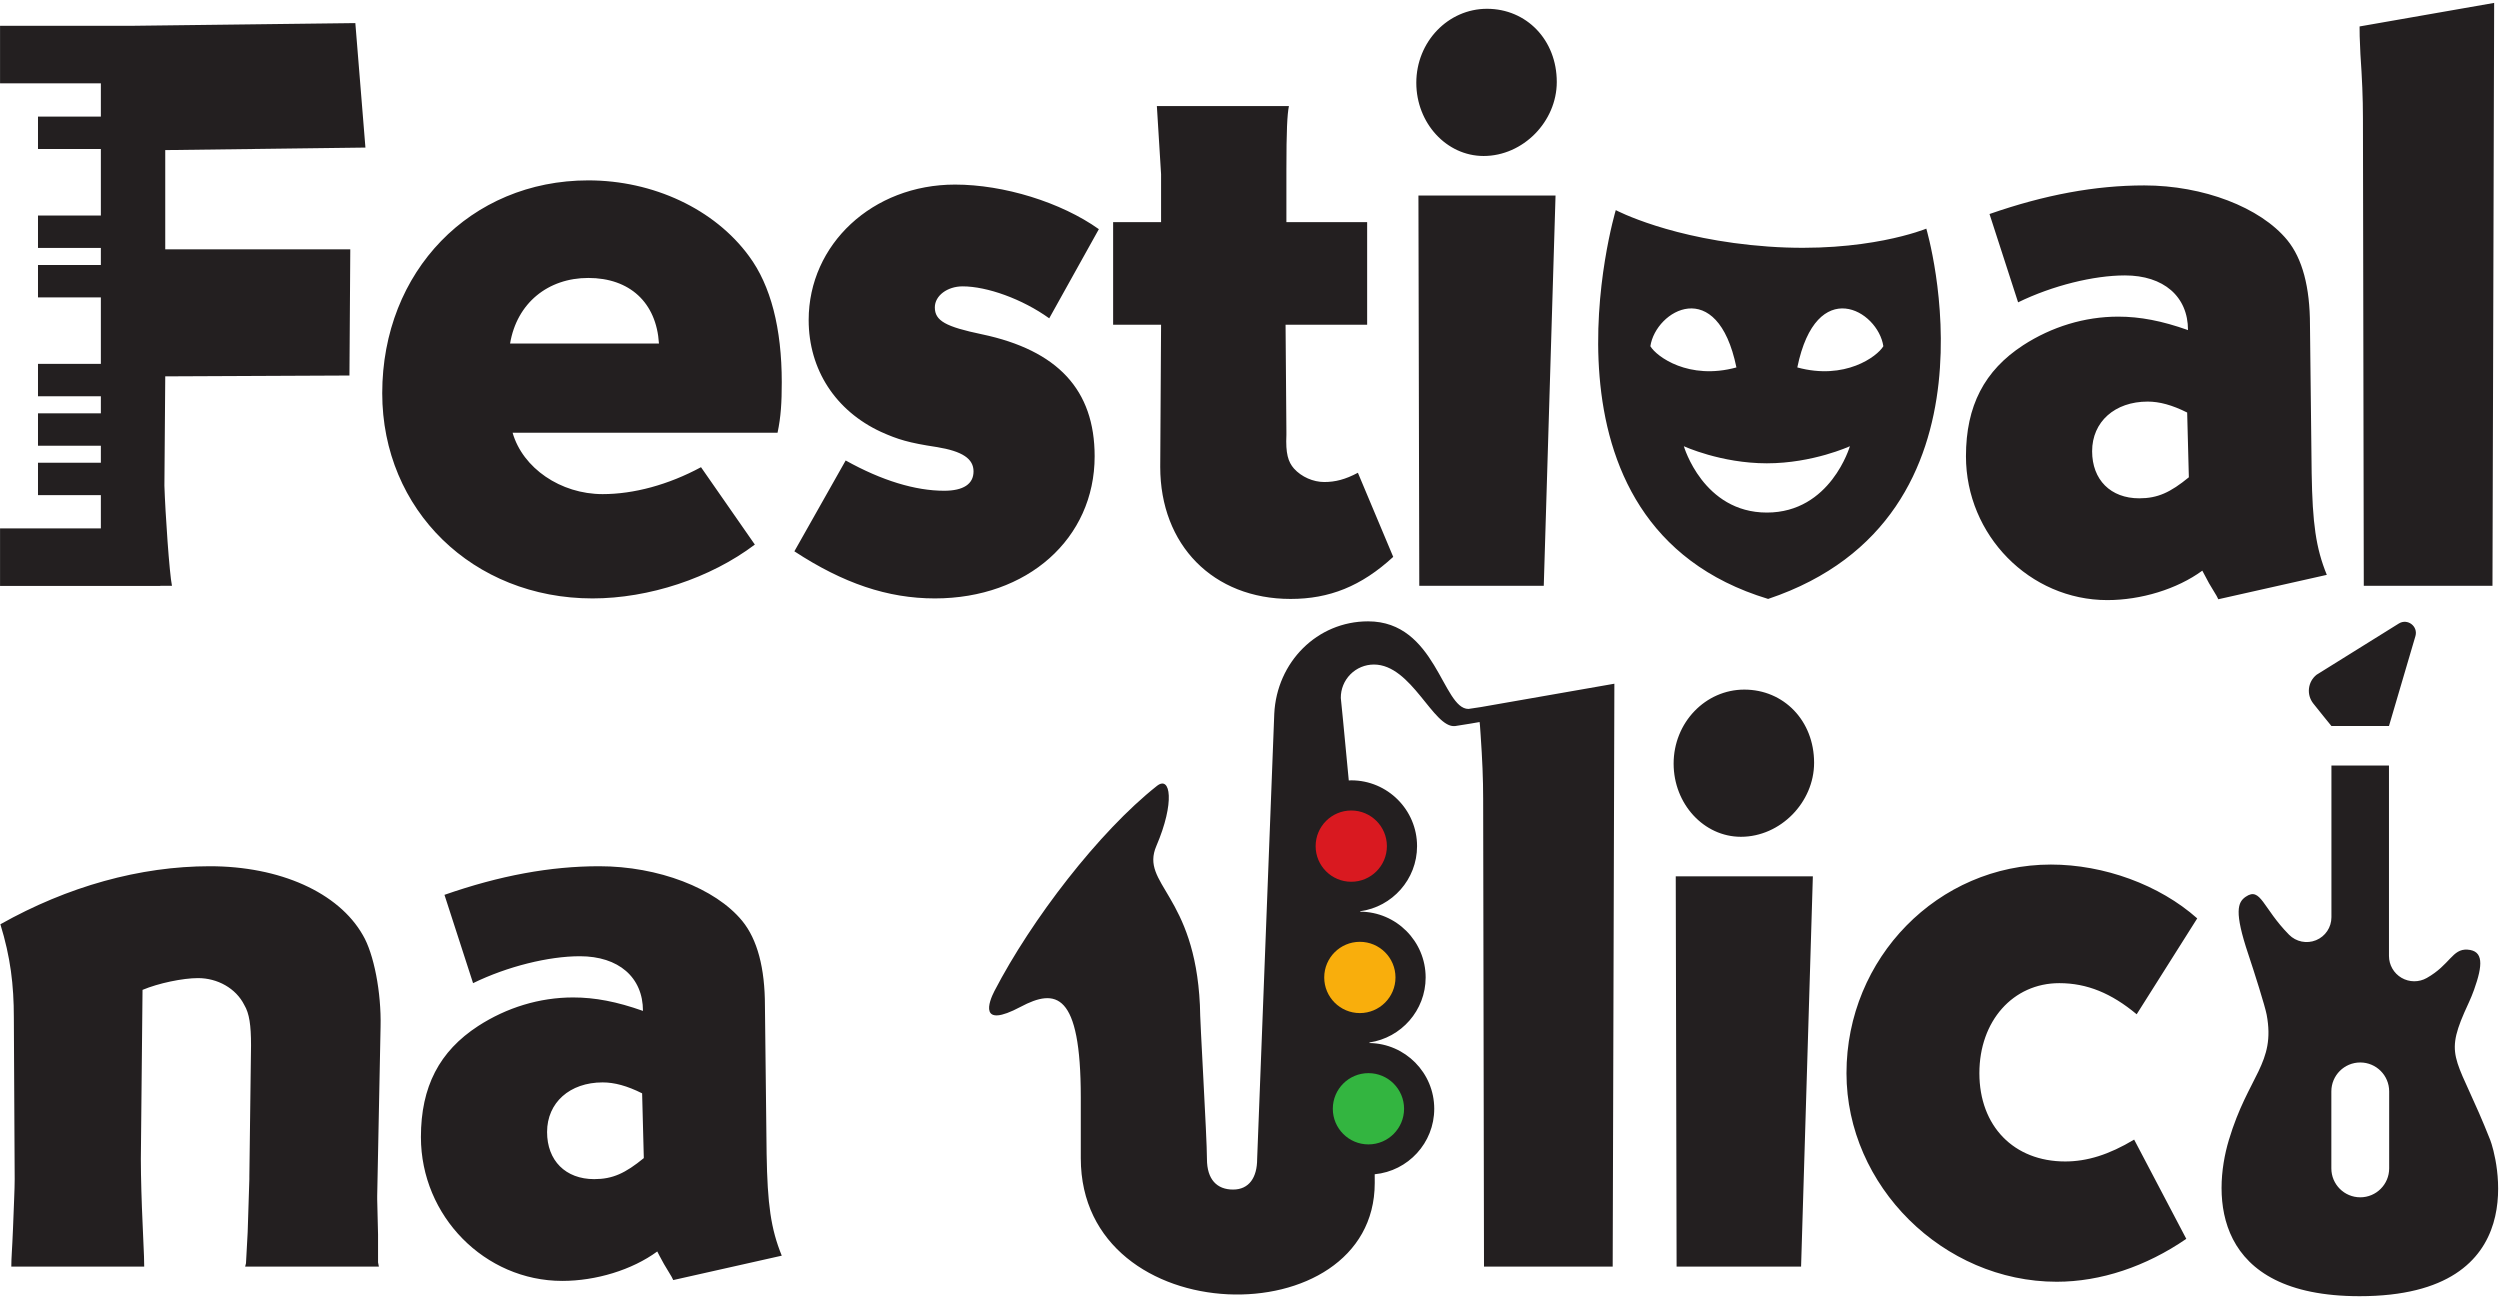 <svg width="663" height="344" viewBox="0 0 663 344" fill="none" xmlns="http://www.w3.org/2000/svg">
    <path d="M389.435 188.009C382.541 188.008 380.856 164.781 362.817 164.781C349.285 164.781 338.597 175.617 337.936 189.285C337.936 189.285 333.396 306.824 333.396 307.372C333.396 312.264 331.268 315.472 327.005 315.472C322.744 315.472 320.083 312.812 320.083 307.372C320.083 301.446 318.215 271.044 318.215 266.534C316.831 237.141 302.312 234.498 306.664 224.356C311.608 212.83 310.463 205.541 306.811 208.428C291.443 220.58 273.545 243.877 263.715 262.837C262.277 265.61 259.432 272.981 270.661 267.014C279.988 262.06 286.625 263.06 286.625 291.018V307.168C286.625 353.698 364.581 354.661 364.581 313.726C364.581 312.972 364.577 312.197 364.572 311.412C373.416 310.572 380.36 303.108 380.36 294.046C380.36 284.518 372.681 276.762 363.191 276.612C363.187 276.561 363.184 276.512 363.181 276.461C371.596 275.221 378.081 267.974 378.081 259.22C378.081 249.625 370.296 241.818 360.712 241.776C360.709 241.738 360.707 241.702 360.703 241.666C369.215 240.513 375.804 233.217 375.804 224.394C375.804 214.773 367.977 206.945 358.356 206.945C358.133 206.945 357.917 206.97 357.696 206.978C356.475 193.798 355.583 185.109 355.583 185.109C355.556 182.765 356.469 180.508 358.117 178.841C359.767 177.174 362.013 176.236 364.357 176.236C374.408 176.236 380.108 193.172 385.889 192.553C387.716 192.309 392.396 191.484 392.396 191.484C392.396 191.484 392.565 192.933 392.664 194.926C393.111 201.396 393.333 206.526 393.333 211.88L393.557 335.904H427.685L428.131 181.321L392.721 187.516L389.435 188.009ZM636.163 165.36L614.356 178.945C612.023 180.802 611.625 184.186 613.46 186.538C614.833 188.301 618.295 192.537 618.295 192.537H633.556L640.581 168.661C641.3 166.061 638.452 163.934 636.163 165.36ZM633.607 309.86C633.607 314.093 630.175 317.526 625.94 317.526C621.707 317.526 618.273 314.093 618.273 309.86V289.434C618.273 285.201 621.707 281.768 625.94 281.768C630.175 281.768 633.607 285.201 633.607 289.434V309.86ZM660.407 302.325C651.909 280.778 648.119 280.933 653.532 268.529C654.412 266.509 655.247 264.921 656.109 262.514C658.485 255.877 658.653 252.124 654.372 251.842C650.327 251.578 649.792 255.848 643.576 259.364C641.496 260.54 638.951 260.522 636.888 259.32C634.824 258.116 633.556 255.908 633.556 253.52V203.021H618.295V243.262C618.295 245.928 616.685 248.329 614.22 249.341C611.755 250.353 608.921 249.777 607.048 247.881C600.045 240.789 599.557 235.093 595.568 237.818C593.424 239.282 592.468 241.782 596.249 253.064C597.804 257.694 600.711 266.902 601.12 269.102C603.535 282.057 596.252 285.14 591.096 302.324C586.627 317.221 586.879 343.75 625.752 343.75C672.737 343.75 661.849 305.981 660.407 302.325ZM42.508 155.353H45.605C44.937 152.23 43.823 135.948 43.6 128.809L43.823 99.81L92.673 99.588L92.896 66.128H43.823V39.806L96.911 39.137L94.235 6.124L35.751 6.833V6.844H0.011V22.104H26.748V30.92H10.076V39.51H26.748V57.165H10.076V65.754H26.748V70.276H10.076V78.866H26.748V96.5H10.076V105.09H26.748V109.612H10.076V118.202H26.748V122.724H10.076V131.313H26.748V140.13H0.011V155.389H42.508V155.353ZM157.577 312.705C149.993 312.705 145.085 307.797 145.085 300.213C145.085 292.408 151.109 287.053 159.809 287.053C162.932 287.053 166.277 287.945 170.292 289.953L170.739 307.129C165.831 311.144 162.485 312.705 157.577 312.705ZM202.86 266.753C202.86 256.716 200.852 249.132 196.837 244.224C189.699 235.525 174.531 229.725 158.916 229.725C145.979 229.725 132.595 232.18 117.872 237.31L125.457 260.732C134.603 256.27 145.533 253.593 153.787 253.593C164.047 253.593 170.516 259.17 170.516 268.092C163.601 265.64 157.8 264.524 152.001 264.524C143.079 264.524 134.38 267.201 126.796 272.108C116.533 278.8 111.627 288.168 111.627 301.552C111.627 322.521 128.58 339.696 149.101 339.696C158.023 339.696 167.615 336.797 174.308 331.888C174.753 332.781 174.753 332.781 176.093 335.236L178.1 338.581L178.545 339.473L207.323 333.004C204.423 325.866 203.529 319.398 203.307 306.013L202.86 266.753ZM55.644 229.725C37.131 229.725 17.947 235.078 0.101 245.117C2.777 253.816 3.671 261.177 3.671 269.876L3.893 312.705C3.893 315.605 3.671 319.398 3.447 325.866C3.224 331.442 3 333.45 3 335.904H38.244C38.244 335.236 38.244 333.226 37.799 324.082C37.576 319.398 37.353 312.26 37.353 307.352L37.799 262.516C42.037 260.732 48.507 259.393 52.52 259.393C57.652 259.393 62.56 262.069 64.789 266.53C66.128 268.762 66.573 271.885 66.573 277.238L66.128 312.036V312.705L65.683 326.758L65.236 335.01L65.013 335.904H100.481L100.259 334.788V327.428L100.033 318.06V317.166L100.927 272.33C101.149 263.185 99.143 252.925 96.241 248.017C89.773 236.64 74.159 229.725 55.644 229.725ZM462.583 182.882C452.323 182.882 443.845 191.581 443.845 202.512C443.845 213.218 451.876 221.918 461.692 221.918C472.175 221.918 481.099 212.772 481.099 202.289C481.099 191.136 473.068 182.882 462.583 182.882ZM546.123 260.732C553.483 260.732 559.952 263.408 566.645 268.985L582.705 243.556C572.667 234.633 557.944 229.28 543.891 229.28C514 229.28 489.687 254.038 489.687 284.6C489.687 314.49 515.339 339.92 545.453 339.92C557.053 339.92 569.099 335.904 579.805 328.542L565.975 302.221C559.283 306.236 553.483 308.02 547.684 308.02C534.076 308.02 524.931 298.653 524.931 284.6C524.931 270.769 533.853 260.732 546.123 260.732ZM444.633 335.904H477.647L480.769 232.402H444.409L444.633 335.904ZM446.553 118.334C446.553 118.334 456.376 122.87 468.572 122.87C480.769 122.87 490.592 118.334 490.592 118.334C490.592 118.334 485.489 135.933 468.572 135.933C451.656 135.933 446.553 118.334 446.553 118.334ZM437.677 91.817C439.109 82.276 455.437 72.852 460.5 97.442C447.884 100.898 439.301 94.566 437.677 91.817ZM499.467 91.817C497.844 94.566 489.261 100.898 476.644 97.442C481.708 72.852 498.036 82.276 499.467 91.817ZM510.857 60.637C510.857 60.637 494.915 67.256 468.909 65.386C443.18 63.538 428.505 55.724 428.505 55.724C428.505 55.724 403.575 139.068 468.909 158.837C533.52 137.138 510.857 60.637 510.857 60.637ZM626.651 31.33L626.876 155.353H661.004L661.449 0.77L625.76 7.014C625.76 8.576 625.76 9.914 625.983 14.377C626.428 20.845 626.651 25.976 626.651 31.33ZM567.323 132.154C559.739 132.154 554.831 127.246 554.831 119.662C554.831 111.857 560.853 106.502 569.555 106.502C572.677 106.502 576.023 107.396 580.037 109.402L580.483 126.578C575.576 130.593 572.229 132.154 567.323 132.154ZM613.051 125.462L612.605 86.204C612.605 76.165 610.597 68.581 606.583 63.674C599.444 54.974 584.276 49.174 568.661 49.174C555.724 49.174 542.339 51.629 527.617 56.758L535.201 80.181C544.348 75.72 555.277 73.042 563.531 73.042C573.792 73.042 580.26 78.62 580.26 87.541C573.345 85.089 567.545 83.973 561.747 83.973C552.823 83.973 544.125 86.65 536.54 91.557C526.279 98.249 521.372 107.618 521.372 121.001C521.372 141.97 538.324 159.145 558.847 159.145C567.768 159.145 577.36 156.246 584.053 151.338C584.499 152.23 584.499 152.23 585.837 154.685L587.845 158.03L588.291 158.922L617.067 152.453C614.167 145.316 613.273 138.848 613.051 125.462ZM393.451 41.368C403.935 41.368 412.857 32.221 412.857 21.738C412.857 10.585 404.827 2.332 394.343 2.332C384.081 2.332 375.604 11.03 375.604 21.961C375.604 32.669 383.635 41.368 393.451 41.368ZM376.392 155.353H409.407L412.529 51.852H376.169L376.392 155.353ZM307.693 123.816C307.693 144.561 321.745 158.837 342.268 158.837C352.529 158.837 361.005 155.49 369.483 147.684L360.113 125.377C356.768 127.161 354.091 127.832 351.189 127.832C348.291 127.832 345.167 126.493 343.16 124.261C341.599 122.477 340.931 120.246 341.153 115.34V114.446L340.931 86.117H362.567V58.904H341.153V45.073C341.153 34.59 341.376 30.352 341.821 28.121H306.8L307.916 46.189V58.904H295.201V86.117H307.916L307.693 123.816ZM290.3 121.001C290.3 103.38 280.485 92.896 260.409 88.657C250.817 86.65 247.917 85.089 247.917 81.518C247.917 78.396 251.264 75.942 255.279 75.942C261.748 75.942 271.117 79.288 278.255 84.418L291.416 60.773C281.377 53.636 266.209 48.952 253.271 48.952C231.411 48.952 214.459 64.789 214.459 84.866C214.459 98.026 221.597 108.956 233.641 114.533C238.103 116.541 241.003 117.433 248.363 118.548C255.279 119.662 258.18 121.672 258.18 125.017C258.18 128.362 255.501 130.148 250.372 130.148C242.788 130.148 233.864 127.47 224.272 122.117L210.667 146.208C223.604 154.685 235.425 158.7 247.917 158.7C272.456 158.7 290.3 142.862 290.3 121.001ZM135.273 91.11C137.057 80.404 145.311 73.713 156.019 73.713C166.948 73.713 174.085 80.181 174.756 91.11H135.273ZM156.019 47.836C124.788 47.836 101.368 71.926 101.368 104.272C101.368 135.277 125.459 158.7 157.133 158.7C172.079 158.7 188.361 153.346 200.185 144.424L185.908 123.901C177.208 128.585 168.064 131.04 159.809 131.04C148.656 131.04 138.619 124.124 135.941 114.756H206.208C207.1 110.518 207.323 106.725 207.323 101.372C207.323 87.096 204.424 75.72 198.624 67.912C189.477 55.421 173.193 47.836 156.019 47.836Z" fill="#231F20"/>
    <path d="M367.805 224.394C367.805 229.613 363.574 233.843 358.355 233.843C353.138 233.843 348.907 229.613 348.907 224.394C348.907 219.175 353.138 214.945 358.355 214.945C363.574 214.945 367.805 219.175 367.805 224.394Z" fill="#D91920"/>
    <path d="M372.36 294.046C372.36 299.265 368.129 303.496 362.91 303.496C357.693 303.496 353.462 299.265 353.462 294.046C353.462 288.828 357.693 284.597 362.91 284.597C368.129 284.597 372.36 288.828 372.36 294.046Z" fill="#33B540"/>
    <path d="M370.082 259.22C370.082 264.439 365.852 268.669 360.633 268.669C355.416 268.669 351.185 264.439 351.185 259.22C351.185 254.001 355.416 249.771 360.633 249.771C365.852 249.771 370.082 254.001 370.082 259.22Z" fill="#F9AE0C"/>
</svg>